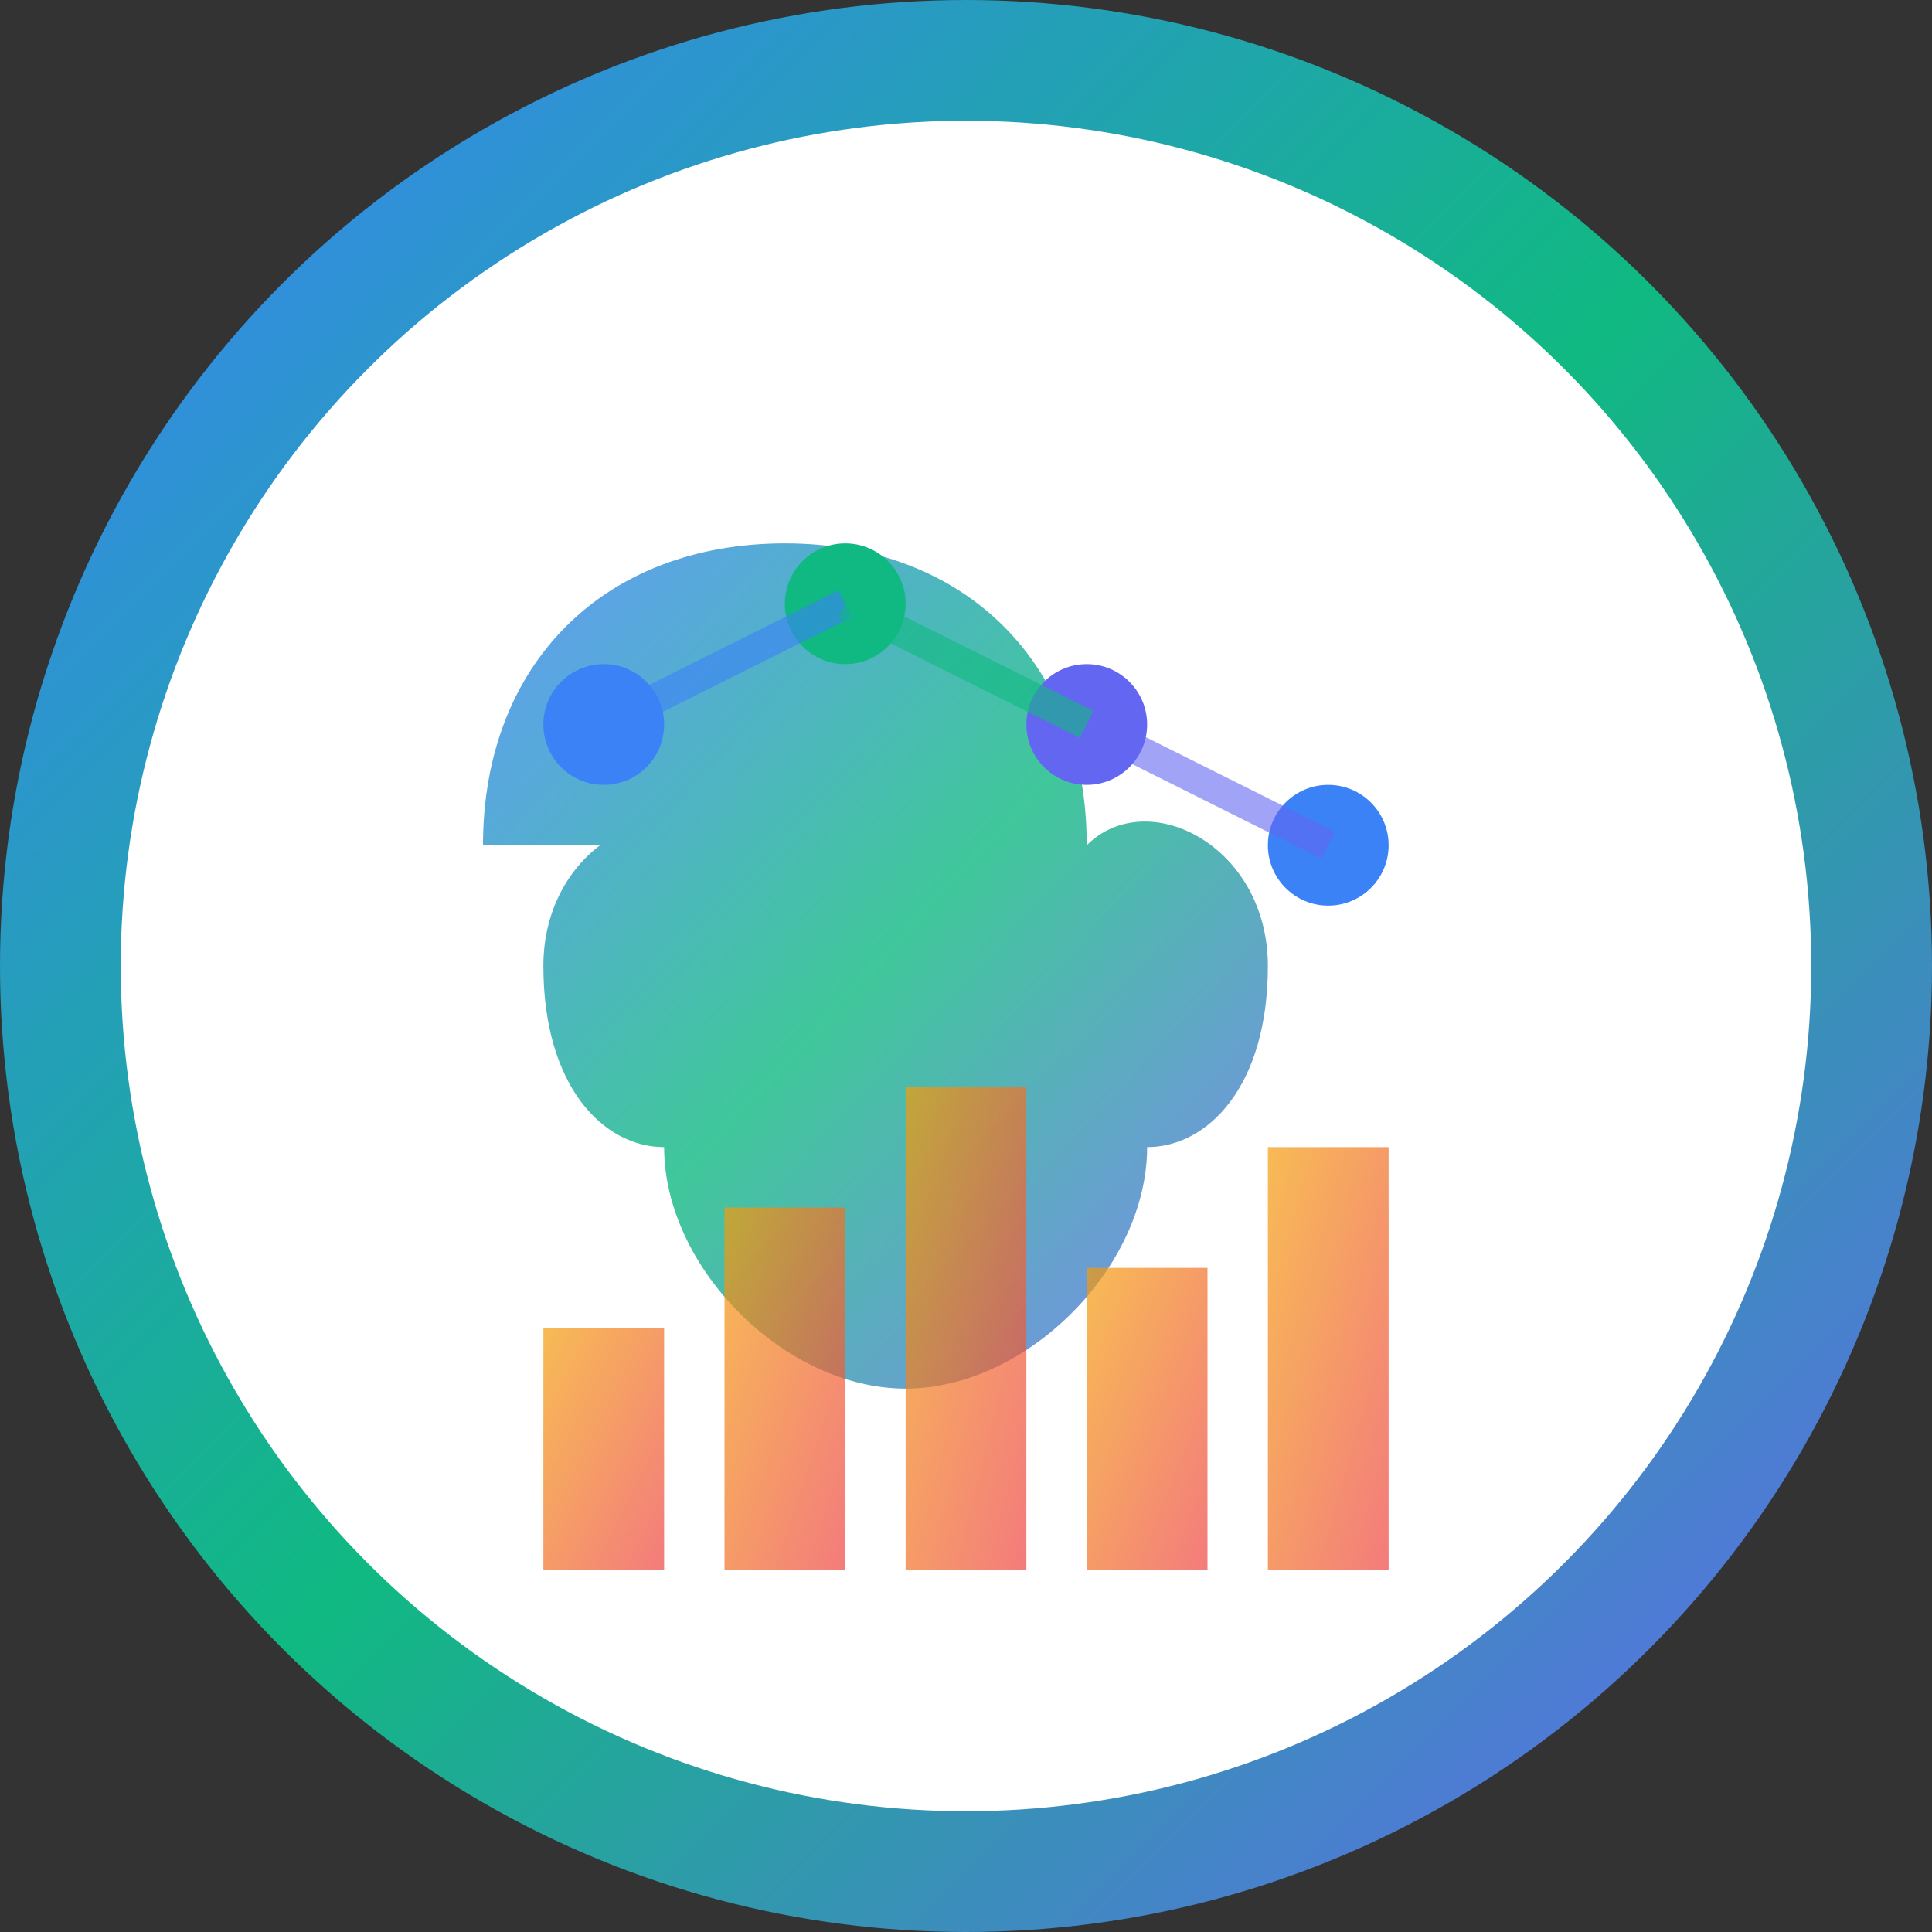 <svg xmlns="http://www.w3.org/2000/svg" viewBox="0 0 32 32" width="32" height="32">
  <rect x="0" y="0" width="32" height="32" fill="#333333" stroke="none"/>
  <defs>
    <linearGradient id="brainGradient" x1="0%" y1="0%" x2="100%" y2="100%">
      <stop offset="0%" style="stop-color:#3B82F6;stop-opacity:1" />
      <stop offset="50%" style="stop-color:#10B981;stop-opacity:1" />
      <stop offset="100%" style="stop-color:#6366F1;stop-opacity:1" />
    </linearGradient>
    <linearGradient id="chartGradient" x1="0%" y1="0%" x2="100%" y2="100%">
      <stop offset="0%" style="stop-color:#F59E0B;stop-opacity:1" />
      <stop offset="100%" style="stop-color:#EF4444;stop-opacity:1" />
    </linearGradient>
  </defs>
  
  <!-- Background circle -->
  <circle cx="16" cy="16" r="15" fill="#FFFFFF" stroke="url(#brainGradient)" stroke-width="2"/>
  
  <!-- Brain shape -->
  <path d="M8 14c0-3 2-5 5-5s5 2 5 5c1-1 3 0 3 2s-1 3-2 3c0 2-2 4-4 4s-4-2-4-4c-1 0-2-1-2-3s2-3 3-2z" 
        fill="url(#brainGradient)" opacity="0.8"/>
  
  <!-- Neural network dots -->
  <circle cx="10" cy="12" r="1" fill="#3B82F6"/>
  <circle cx="14" cy="10" r="1" fill="#10B981"/>
  <circle cx="18" cy="12" r="1" fill="#6366F1"/>
  <circle cx="22" cy="14" r="1" fill="#3B82F6"/>
  
  <!-- Connecting lines -->
  <line x1="10" y1="12" x2="14" y2="10" stroke="#3B82F6" stroke-width="0.5" opacity="0.6"/>
  <line x1="14" y1="10" x2="18" y2="12" stroke="#10B981" stroke-width="0.5" opacity="0.6"/>
  <line x1="18" y1="12" x2="22" y2="14" stroke="#6366F1" stroke-width="0.5" opacity="0.6"/>
  
  <!-- Mini chart bars at bottom -->
  <rect x="9" y="22" width="2" height="4" fill="url(#chartGradient)" opacity="0.7"/>
  <rect x="12" y="20" width="2" height="6" fill="url(#chartGradient)" opacity="0.7"/>
  <rect x="15" y="18" width="2" height="8" fill="url(#chartGradient)" opacity="0.7"/>
  <rect x="18" y="21" width="2" height="5" fill="url(#chartGradient)" opacity="0.7"/>
  <rect x="21" y="19" width="2" height="7" fill="url(#chartGradient)" opacity="0.7"/>
</svg>
